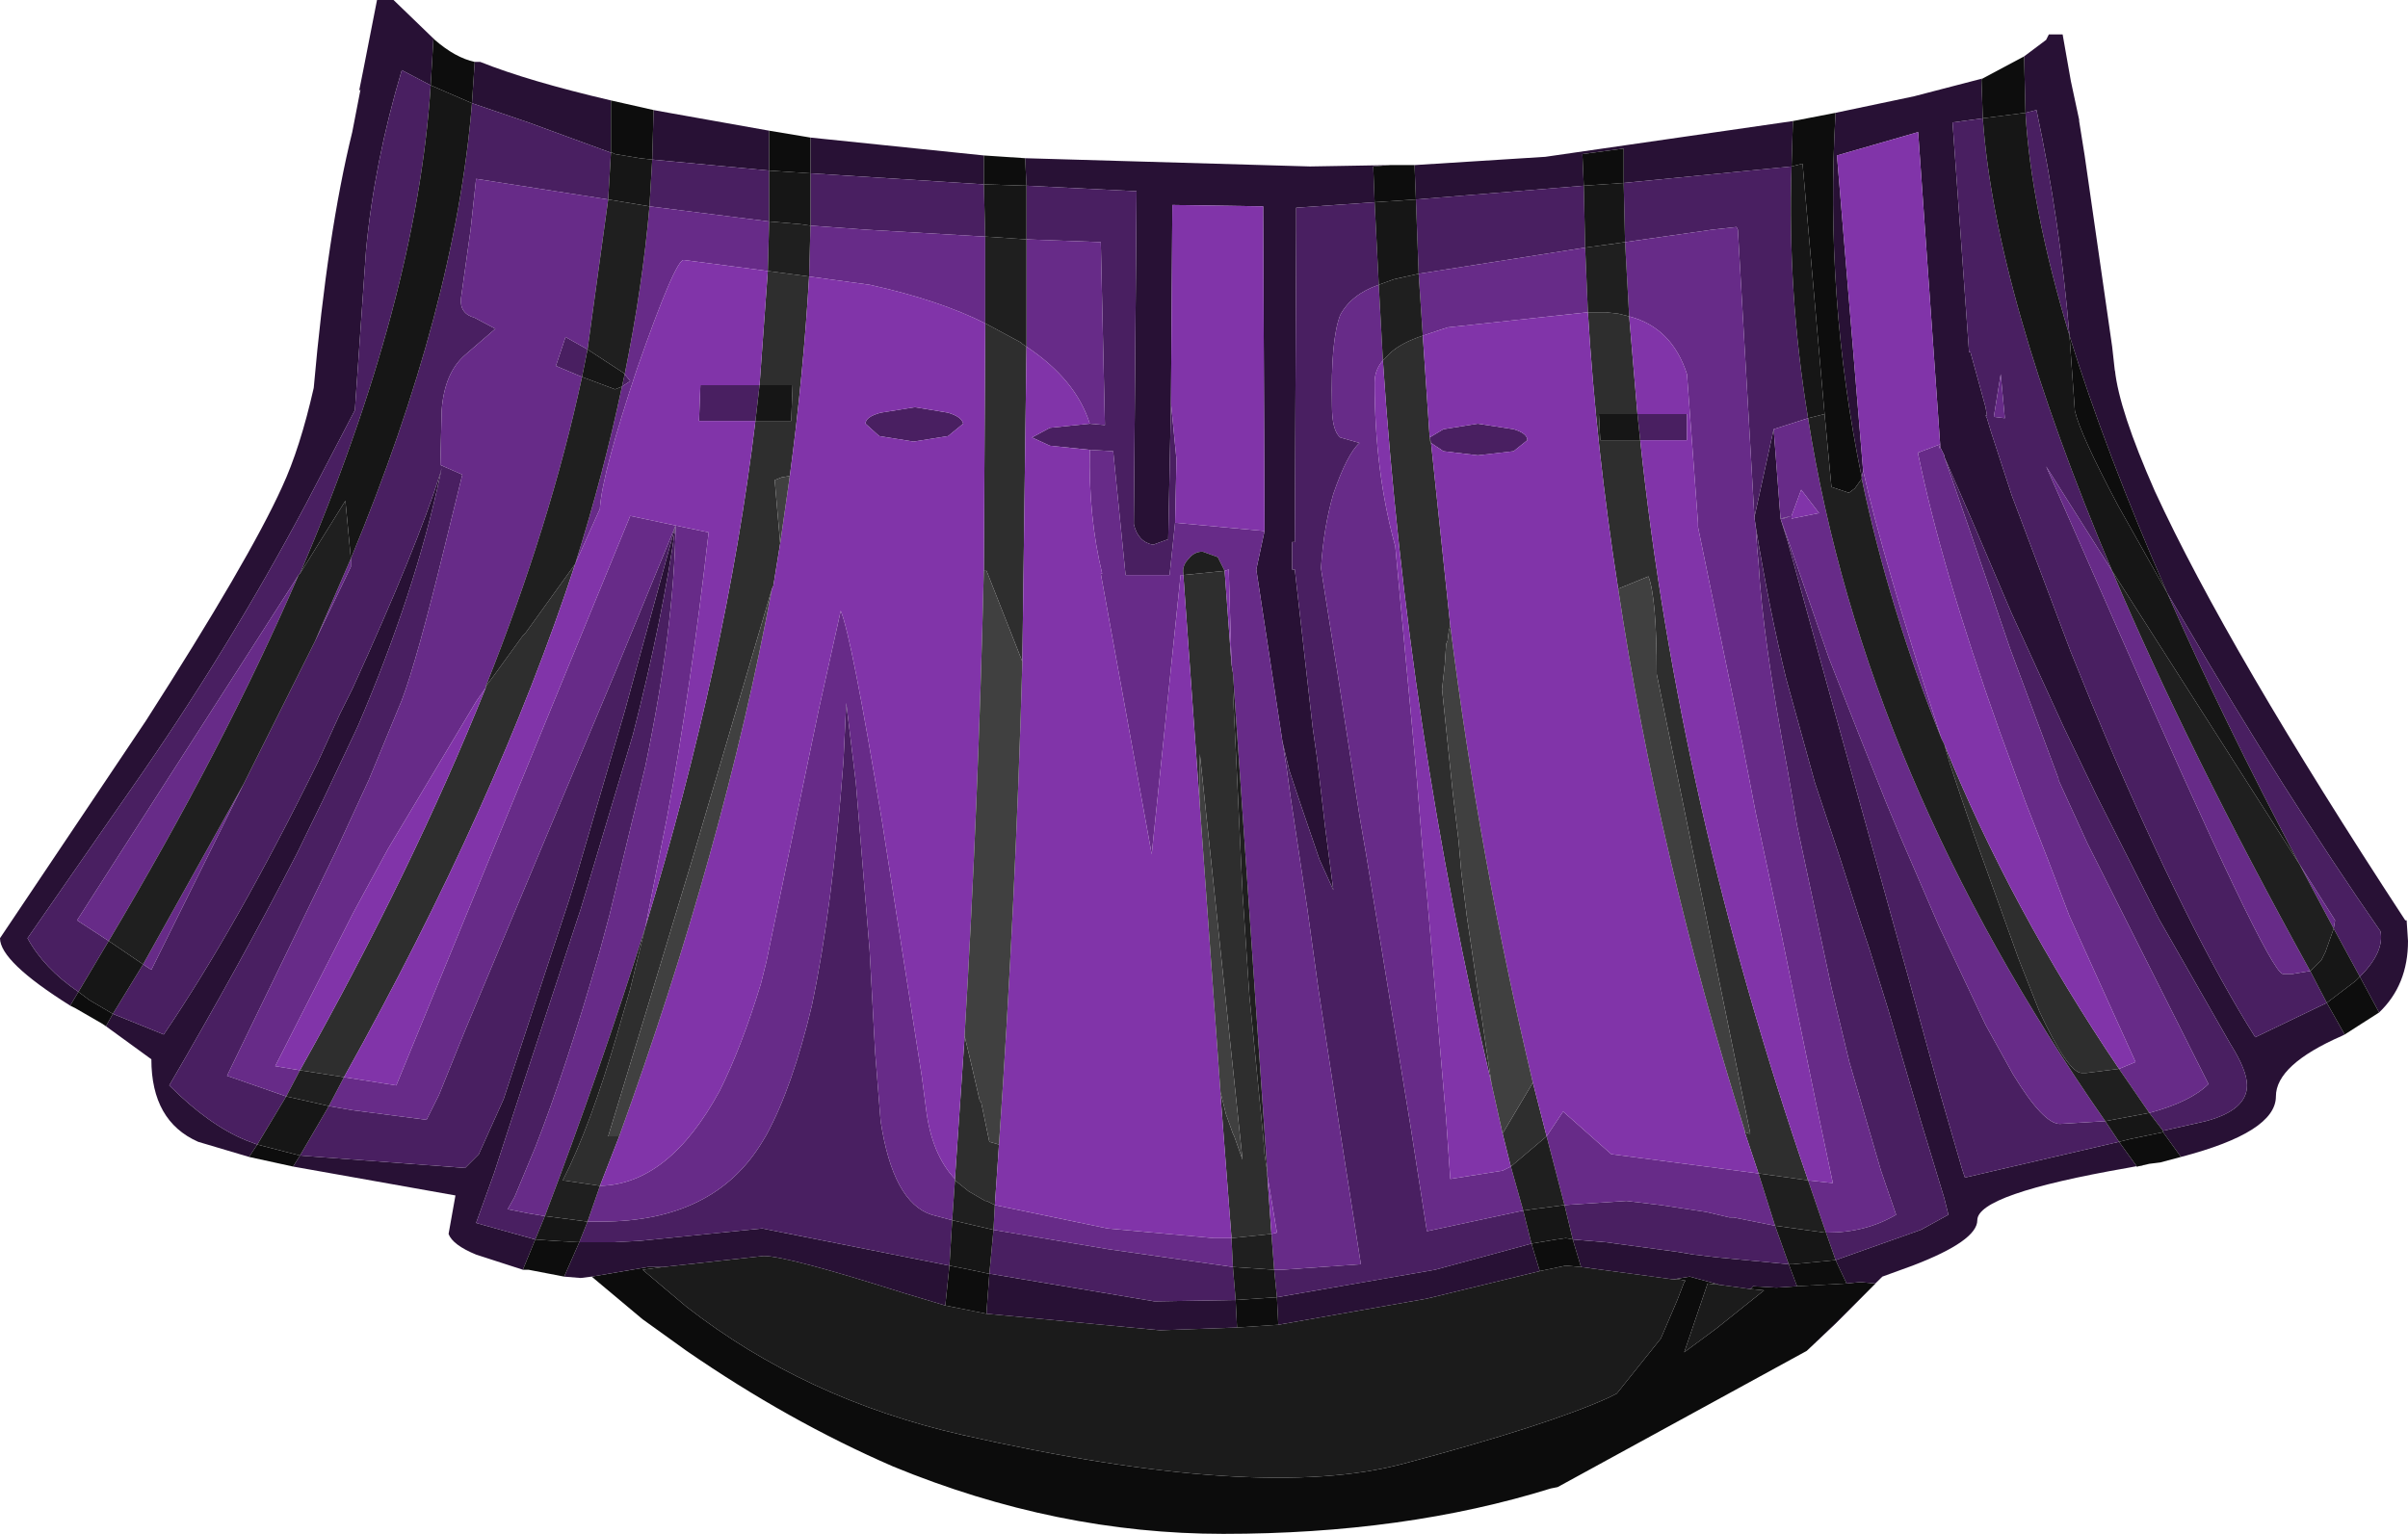 <?xml version="1.0" encoding="UTF-8" standalone="no"?>
<svg xmlns:ffdec="https://www.free-decompiler.com/flash" xmlns:xlink="http://www.w3.org/1999/xlink" ffdec:objectType="shape" height="55.75px" width="87.5px" xmlns="http://www.w3.org/2000/svg">
  <g transform="matrix(1.0, 0.0, 0.0, 1.0, 39.85, 17.2)">
    <path d="M25.8 31.9 L16.75 36.85 16.5 36.9 Q11.2 38.55 4.6 38.55 -1.45 38.55 -7.4 36.1 -11.2 34.45 -14.9 31.9 L-16.5 30.75 -18.35 29.2 -16.3 28.85 -15.75 28.85 -16.5 28.95 -14.9 30.3 Q-10.6 33.65 -4.9 34.95 5.9 37.4 11.15 36.0 16.4 34.6 18.6 33.6 L18.9 33.45 20.5 31.45 20.95 30.4 21.1 30.05 21.35 29.4 21.4 29.35 21.15 29.3 20.95 29.3 21.55 29.2 22.65 29.5 22.2 29.45 21.35 31.95 22.5 31.1 24.25 29.7 23.75 29.65 23.85 29.55 24.7 29.6 25.45 29.55 27.25 29.45 27.75 29.4 28.3 29.45 26.95 30.8 26.85 30.9 25.8 31.9" fill="#0c0c0c" fill-rule="evenodd" stroke="none"/>
    <path d="M6.6 30.95 L12.0 30.0 16.1 29.0 17.05 28.8 17.6 28.85 20.95 29.3 21.15 29.3 21.4 29.35 21.35 29.4 21.1 30.05 20.95 30.4 20.5 31.45 18.9 33.45 18.6 33.6 Q16.4 34.6 11.15 36.0 5.9 37.4 -4.9 34.95 -10.6 33.65 -14.9 30.3 L-16.5 28.95 -15.75 28.85 -12.1 28.45 Q-11.25 28.45 -7.0 29.8 L-5.5 30.25 -4.0 30.55 2.3 31.15 5.1 31.05 6.6 30.95 M23.75 29.65 L24.25 29.7 22.5 31.1 21.35 31.95 22.2 29.45 22.65 29.5 23.75 29.65" fill="#1b1b1b" fill-rule="evenodd" stroke="none"/>
    <path d="M17.85 -5.85 L18.2 -5.85 18.3 -5.85 18.4 -5.85 18.5 -5.85 18.95 -5.8 19.35 -5.7 19.65 -2.15 18.25 -2.15 18.3 -1.2 19.75 -1.2 Q21.15 12.05 25.85 25.7 L24.05 25.45 23.55 23.95 23.7 24.0 23.75 24.0 20.35 7.3 Q20.35 4.55 20.05 3.75 L18.95 4.2 Q18.15 -0.9 17.85 -5.85 M10.4 -4.1 L10.7 -4.4 Q11.1 -4.75 11.85 -5.0 L12.1 -1.3 12.1 -1.2 12.15 -1.1 12.85 5.55 12.8 5.7 12.75 6.1 12.7 6.2 12.65 6.95 12.55 7.85 12.95 11.7 13.15 13.35 13.25 14.5 13.45 16.1 14.35 22.2 Q11.3 9.35 10.4 -4.1 M15.05 25.2 L14.75 24.0 15.85 22.15 16.35 24.1 15.05 25.2 M37.15 21.65 L35.95 21.8 35.8 21.8 Q35.3 21.8 34.25 19.55 L33.5 17.65 31.9 13.2 31.4 11.75 31.0 10.55 30.8 9.85 Q33.2 15.8 37.15 21.65 M3.15 3.7 L4.65 3.55 4.9 6.95 4.95 7.25 4.95 7.95 5.05 9.95 5.3 15.25 5.55 19.0 6.05 24.1 6.1 24.75 6.2 25.4 6.2 25.5 6.35 27.65 4.9 27.8 4.5 22.6 4.5 22.5 4.7 23.3 4.95 24.0 5.0 24.1 5.3 24.95 3.75 10.2 3.75 12.1 3.15 3.7 M-11.95 -7.35 L-10.45 -7.15 Q-10.65 -3.65 -11.15 0.1 L-11.45 0.15 -11.7 0.25 -11.5 2.55 -11.75 4.1 -11.8 4.2 -14.7 14.05 -16.35 19.5 -17.75 24.1 -17.35 24.1 -18.05 25.9 -19.4 25.7 Q-18.4 23.75 -17.4 20.3 L-16.95 18.75 -16.4 16.5 Q-13.45 6.8 -12.4 -1.9 L-11.1 -1.9 -11.05 -3.2 -12.25 -3.2 -11.95 -7.35 M-18.95 3.3 Q-21.8 12.0 -27.35 21.95 L-28.95 21.7 Q-24.85 14.4 -22.2 7.8 L-22.2 7.75 -21.9 7.35 -20.85 5.9 -20.75 5.8 -18.95 3.3 M-5.15 25.65 L-4.8 20.5 -4.8 20.45 -4.55 21.5 -4.25 22.8 -4.2 22.85 -3.9 24.3 -3.55 24.4 -3.7 26.6 -4.0 26.45 -4.05 26.45 -4.65 26.1 -5.15 25.7 -5.15 25.65 M-4.1 3.5 L-4.05 -5.45 -2.75 -4.75 -2.7 -4.7 -2.55 -4.6 -2.7 6.8 -2.7 6.85 -4.0 3.55 -4.1 3.55 -4.1 3.5" fill="#2e2e2e" fill-rule="evenodd" stroke="none"/>
    <path d="M10.1 -9.85 L7.25 -9.65 7.25 -8.85 7.2 2.5 7.1 2.5 7.1 3.5 7.2 3.5 7.85 9.25 8.0 10.3 8.15 11.55 8.3 12.85 8.6 15.15 8.1 14.05 7.45 12.15 7.0 10.8 6.75 9.75 5.8 3.5 6.1 2.1 6.05 -9.7 2.75 -9.75 2.7 -2.55 2.6 2.4 2.05 2.6 Q1.5 2.5 1.35 1.85 L1.45 -10.25 -2.55 -10.45 -2.6 -11.45 7.75 -11.15 10.65 -11.2 10.05 -11.15 10.1 -9.85 M6.55 29.95 L12.3 28.95 15.8 28.0 16.1 29.0 12.0 30.0 6.6 30.95 6.55 29.95 M11.6 -9.95 L11.55 -11.2 16.3 -11.5 25.3 -12.8 25.25 -11.15 19.15 -10.55 19.15 -11.8 17.65 -11.6 17.7 -10.45 11.6 -9.95 M23.95 1.95 L23.9 1.6 24.6 -1.6 24.85 1.65 25.1 2.45 26.7 8.25 29.5 18.35 30.65 22.55 31.45 25.3 31.55 25.6 37.15 24.3 37.8 25.2 38.25 25.1 37.45 25.25 Q32.0 26.2 32.0 27.15 32.0 27.9 29.65 28.8 L28.55 29.2 25.8 31.9 26.85 30.9 26.95 30.8 28.3 29.45 27.75 29.4 27.25 29.45 26.85 28.6 29.95 27.5 30.95 26.95 30.8 26.35 29.95 23.55 28.75 19.45 28.05 17.2 27.75 16.3 27.0 13.95 26.1 11.25 25.05 7.45 Q24.45 5.0 23.95 1.95 M33.7 -15.15 L34.5 -15.75 34.55 -15.85 34.6 -15.95 35.1 -15.95 35.4 -14.25 35.7 -12.85 35.7 -12.8 35.9 -11.55 36.9 -4.6 37.0 -3.7 37.0 -3.75 Q37.15 -2.3 38.45 0.65 41.1 6.4 47.55 16.25 L47.6 16.25 47.65 17.0 Q47.65 18.6 46.6 19.6 L45.9 18.3 Q46.8 17.4 46.65 16.65 43.15 11.6 39.55 5.45 L38.9 4.35 Q36.65 -0.8 35.35 -5.0 35.0 -9.2 34.15 -13.2 L33.75 -13.1 33.7 -15.15 M45.35 20.4 L45.25 20.45 Q42.85 21.5 42.85 22.65 42.85 23.95 39.4 24.85 L38.75 23.95 38.75 23.9 40.3 23.55 Q41.8 23.15 41.8 22.25 41.8 21.7 41.2 20.75 L38.6 16.2 36.35 11.75 35.15 9.25 33.25 5.1 31.8 1.7 30.8 -0.6 30.8 -0.65 30.65 -0.95 30.65 -1.05 29.85 -12.4 26.9 -11.55 27.85 -0.1 27.8 0.15 Q26.45 -6.4 26.85 -13.1 L29.7 -13.7 32.2 -14.35 32.15 -14.3 32.2 -12.9 31.1 -12.75 31.7 -4.4 31.75 -4.4 32.3 -2.4 32.35 -2.1 32.3 -2.1 32.35 -2.0 32.5 -1.5 33.25 0.8 35.4 6.5 36.15 8.35 36.65 9.55 Q39.7 16.7 42.1 20.5 L44.7 19.25 45.35 20.4 M-18.35 29.2 L-18.75 29.25 -19.35 29.2 -18.8 27.95 -17.55 27.95 -16.6 27.9 -12.15 27.45 -5.35 28.8 -5.5 30.25 -7.0 29.8 Q-11.25 28.45 -12.1 28.45 L-15.75 28.85 -16.3 28.85 -18.35 29.2 M-20.85 28.95 L-22.55 28.4 Q-23.4 28.05 -23.55 27.65 L-23.3 26.25 -29.2 25.2 -28.95 24.8 -22.95 25.25 -22.45 24.75 -21.55 22.75 -19.2 15.6 -18.95 14.8 -17.15 8.65 -15.3 1.9 Q-15.75 5.2 -16.85 9.5 L-18.75 15.85 -18.85 16.15 -21.2 23.3 -21.9 25.45 -22.55 27.25 -20.4 27.85 -20.85 28.95 M-30.8 24.85 L-32.65 24.3 Q-34.35 23.55 -34.35 21.3 L-36.0 20.1 -35.75 19.65 -33.9 20.4 Q-31.25 16.5 -28.3 10.5 L-27.5 8.75 -27.05 7.85 Q-24.7 2.7 -23.85 0.0 L-23.8 -0.2 -23.85 0.05 Q-24.75 4.3 -26.85 9.2 L-28.1 11.85 -29.05 13.8 Q-31.1 17.8 -33.7 22.25 -32.25 23.7 -30.9 24.25 L-30.5 24.4 -30.8 24.85 M-37.3 19.35 Q-39.85 17.75 -39.85 16.9 L-34.55 9.0 Q-30.8 3.15 -29.6 0.5 -28.95 -0.9 -28.45 -3.1 -27.95 -8.75 -27.05 -12.4 L-26.75 -13.95 -26.8 -13.9 -26.65 -14.65 -26.15 -17.2 -25.55 -17.2 -24.1 -15.8 -24.2 -14.1 -25.25 -14.65 Q-26.25 -11.3 -26.55 -8.1 L-26.95 -2.35 -26.95 -2.3 -28.75 1.15 Q-31.6 6.5 -35.1 11.5 L-38.85 16.9 Q-38.25 18.0 -37.0 18.85 L-37.3 19.35 M-22.6 -14.95 L-22.4 -14.95 Q-20.65 -14.25 -17.65 -13.55 L-17.65 -11.65 -20.65 -12.75 -22.7 -13.45 -22.6 -14.95 M-16.1 -13.2 L-15.55 -13.1 -11.9 -12.45 -11.9 -11.0 -16.15 -11.4 -16.1 -13.2 M-10.4 -12.2 L-4.1 -11.55 -4.1 -11.5 -4.1 -10.5 -10.4 -10.9 -10.4 -12.2 M17.6 28.85 L17.3 27.85 18.5 27.95 21.1 28.3 21.7 28.4 22.55 28.5 25.15 28.75 25.45 29.55 24.7 29.6 23.85 29.55 23.75 29.65 22.65 29.5 21.55 29.2 20.95 29.3 17.6 28.85 M-3.9 29.1 L-3.85 29.1 2.1 30.1 5.05 30.05 5.1 31.05 2.3 31.15 -4.0 30.55 -4.0 30.45 -3.9 29.1" fill="#281135" fill-rule="evenodd" stroke="none"/>
    <path d="M6.75 9.75 L7.0 10.8 7.45 12.15 8.1 14.05 8.6 15.15 8.3 12.85 8.15 11.55 8.0 10.3 7.85 9.25 7.2 3.5 7.1 3.5 7.1 2.5 7.2 2.5 7.25 -8.85 7.25 -9.65 10.1 -9.85 10.25 -6.85 Q9.25 -6.5 8.85 -5.75 8.5 -4.85 8.55 -2.45 8.55 -1.55 8.85 -1.3 L9.55 -1.1 Q9.1 -0.7 8.6 0.75 8.25 1.95 8.15 3.45 L8.75 7.25 9.35 11.15 9.55 12.45 9.8 13.9 11.4 23.7 12.0 27.55 15.5 26.8 15.8 28.0 12.3 28.95 6.55 29.95 6.45 28.95 6.75 28.95 9.6 28.75 8.85 23.95 8.05 18.7 7.65 15.8 7.05 11.8 6.9 10.7 6.75 9.75 M-2.55 -10.45 L1.45 -10.25 1.35 1.85 Q1.5 2.5 2.05 2.6 L2.6 2.4 2.7 -2.55 2.9 -0.5 2.85 1.8 2.65 3.7 1.05 3.7 0.6 -0.8 -0.25 -0.85 -1.7 -1.0 -2.35 -1.3 -1.7 -1.65 -0.25 -1.8 0.3 -1.75 0.15 -8.4 -2.55 -8.5 -2.55 -10.45 M19.15 -10.55 L25.25 -11.15 Q25.1 -6.55 25.85 -2.0 L24.6 -1.6 23.9 1.6 23.3 -8.85 23.25 -8.95 22.35 -8.85 19.2 -8.4 19.15 -10.55 M17.7 -10.45 L17.75 -8.2 11.7 -7.25 11.6 -9.95 17.7 -10.45 M26.5 27.6 L26.55 27.6 Q27.95 27.6 29.05 26.95 L28.5 25.35 27.35 21.4 26.7 18.7 25.45 12.8 25.1 10.75 Q24.2 6.0 24.05 3.25 L24.0 2.75 23.95 1.95 Q24.45 5.0 25.05 7.45 L26.1 11.25 27.0 13.95 27.75 16.3 28.05 17.2 28.75 19.45 29.95 23.55 30.8 26.35 30.95 26.95 29.95 27.5 26.85 28.6 26.8 28.45 26.5 27.6 M12.1 -1.3 L12.6 -1.6 13.85 -1.8 15.15 -1.6 Q15.65 -1.45 15.65 -1.2 L15.15 -0.8 13.85 -0.65 12.6 -0.8 12.15 -1.1 12.1 -1.3 M19.75 -1.2 L19.65 -2.15 21.45 -2.15 21.45 -1.2 19.75 -1.2 M44.7 19.25 L42.1 20.5 Q39.7 16.7 36.65 9.55 L36.15 8.35 35.4 6.5 33.25 0.8 32.5 -1.5 32.35 -2.0 32.3 -2.1 32.35 -2.1 32.3 -2.4 31.75 -4.4 31.7 -4.4 31.1 -12.75 32.2 -12.9 Q32.65 -6.5 36.9 3.55 L34.5 -0.25 35.6 2.25 37.05 5.55 Q42.55 18.1 43.1 18.2 L43.45 18.2 44.05 18.1 44.1 18.1 44.7 19.25 M30.8 -0.6 L31.8 1.7 33.25 5.1 35.15 9.25 36.35 11.75 38.6 16.2 41.2 20.75 Q41.8 21.7 41.8 22.25 41.8 23.15 40.3 23.55 L38.75 23.9 38.25 23.25 Q39.75 22.85 40.4 22.2 L36.0 13.45 34.95 11.15 34.95 11.1 33.2 6.4 31.7 2.0 30.8 -0.6 M33.75 -13.1 L34.15 -13.2 Q35.0 -9.2 35.35 -5.0 33.95 -9.65 33.75 -13.1 M38.9 4.35 L39.55 5.45 Q43.15 11.6 46.65 16.65 46.8 17.4 45.9 18.3 L44.95 16.55 45.0 16.25 43.7 14.2 Q40.9 8.9 38.9 4.35 M32.6 -2.05 L33.0 -2.0 32.85 -3.6 32.6 -2.05 M25.25 1.55 L24.95 1.65 24.85 1.65 25.1 2.35 26.6 6.7 27.7 9.5 28.7 12.0 29.2 13.2 30.6 16.45 32.3 20.05 33.3 21.85 Q34.4 23.65 35.0 23.65 L36.65 23.55 37.15 24.3 31.55 25.6 31.45 25.3 30.65 22.55 29.5 18.35 26.7 8.25 25.1 2.45 24.85 1.65 25.25 1.55 M4.95 28.85 L5.05 30.05 2.1 30.1 -3.85 29.1 -3.9 29.1 -3.75 27.5 0.4 28.2 4.95 28.85 M17.0 26.6 L19.25 26.45 20.5 26.6 22.15 26.85 23.0 27.05 23.15 27.05 24.65 27.35 25.15 28.75 22.55 28.5 21.7 28.4 21.1 28.3 18.5 27.95 17.3 27.85 17.0 26.6 M-37.0 18.85 Q-38.25 18.0 -38.85 16.9 L-35.1 11.5 Q-31.6 6.5 -28.75 1.15 L-26.95 -2.3 -26.95 -2.35 -26.55 -8.1 Q-26.25 -11.3 -25.25 -14.65 L-24.2 -14.1 Q-24.7 -6.3 -28.95 3.65 L-29.0 3.7 -37.05 16.25 -35.9 17.0 -37.0 18.85 M-22.7 -13.45 L-20.65 -12.75 -17.65 -11.65 -17.75 -9.95 -22.55 -10.7 -22.75 -8.85 -23.1 -6.35 Q-23.15 -5.8 -22.6 -5.65 L-21.85 -5.25 -22.95 -4.3 Q-23.7 -3.65 -23.8 -2.3 L-23.85 -0.3 -23.05 0.05 -23.7 2.7 Q-24.7 6.8 -25.25 8.25 L-26.45 11.15 -27.65 13.75 -31.6 21.9 -29.45 22.65 -30.5 24.4 -30.9 24.25 Q-32.25 23.7 -33.7 22.25 -31.1 17.8 -29.05 13.8 L-28.1 11.85 -26.85 9.2 Q-24.75 4.3 -23.85 0.05 L-23.8 -0.2 -23.85 0.0 Q-24.7 2.7 -27.05 7.85 L-27.5 8.75 -28.3 10.5 Q-31.25 16.5 -33.9 20.4 L-35.75 19.65 -34.65 17.85 -34.35 18.05 -31.0 11.3 -28.4 6.1 -27.1 3.4 -27.1 3.1 Q-23.3 -6.05 -22.7 -13.45 M-11.9 -11.0 L-11.9 -9.15 -16.25 -9.7 -16.15 -11.4 -11.9 -11.0 M-10.4 -9.0 L-10.4 -10.9 -4.1 -10.5 -4.05 -8.6 -8.35 -8.85 -10.4 -9.0 M-17.15 -3.6 L-16.95 -3.35 -17.25 -3.15 -17.15 -3.6 M-18.7 -3.5 L-19.65 -3.9 -19.3 -4.95 -18.5 -4.5 -18.7 -3.5 M-12.4 -1.9 L-14.45 -1.9 -14.4 -3.2 -12.25 -3.2 -12.4 -1.9 M-6.65 -1.15 L-7.9 -1.35 -8.4 -1.8 Q-8.4 -2.05 -7.85 -2.2 L-6.6 -2.4 -5.4 -2.2 Q-4.9 -2.05 -4.85 -1.8 L-5.4 -1.35 -6.65 -1.15 M-18.5 27.2 L-18.25 27.2 -18.0 27.2 Q-13.9 27.2 -12.15 24.3 L-12.0 24.05 Q-11.05 22.3 -10.35 19.35 -9.6 15.8 -9.2 10.45 L-9.1 8.35 -8.75 11.25 -8.25 17.35 -8.05 21.05 -7.85 23.55 Q-7.4 26.5 -6.0 26.95 L-5.25 27.15 -5.35 28.8 -12.15 27.45 -16.6 27.9 -17.55 27.95 -18.8 27.95 -18.5 27.2 M-20.4 27.85 L-22.55 27.25 -21.9 25.45 -21.2 23.3 -18.85 16.15 -18.75 15.85 -16.85 9.5 Q-15.75 5.2 -15.3 1.9 L-17.15 8.65 -18.95 14.8 -19.2 15.6 -21.55 22.75 -22.45 24.75 -22.95 25.25 -28.95 24.8 -27.9 23.0 -27.05 23.15 -24.35 23.5 -23.9 22.6 -22.95 20.25 -20.25 13.8 -17.5 7.25 -15.3 1.9 Q-15.35 5.6 -16.4 10.65 L-17.7 16.05 -18.05 17.35 Q-19.3 21.7 -20.4 24.5 L-21.15 26.3 -21.4 26.75 -20.65 26.9 -20.05 27.0 -20.4 27.85" fill="#491f61" fill-rule="evenodd" stroke="none"/>
    <path d="M6.1 2.1 L5.8 3.5 6.75 9.75 6.9 10.7 7.05 11.8 7.65 15.8 8.05 18.7 8.85 23.95 9.6 28.75 6.75 28.95 6.45 28.95 6.35 27.65 6.55 27.6 6.2 25.5 6.2 25.4 4.95 7.25 4.9 6.95 4.8 3.5 4.65 3.55 4.4 3.05 3.85 2.85 Q3.55 2.85 3.35 3.1 3.1 3.35 3.15 3.65 L3.15 3.7 3.05 3.7 2.0 13.85 0.15 3.65 0.2 3.65 Q-0.3 1.6 -0.25 -0.85 L0.6 -0.8 1.05 3.7 2.65 3.7 2.85 1.8 6.1 2.1 M15.5 26.8 L12.0 27.55 11.4 23.7 9.8 13.9 9.55 12.45 9.35 11.15 8.75 7.25 8.15 3.45 Q8.25 1.95 8.6 0.75 9.1 -0.7 9.55 -1.1 L8.85 -1.3 Q8.55 -1.55 8.55 -2.45 8.5 -4.85 8.85 -5.75 9.25 -6.5 10.25 -6.85 L10.4 -4.1 Q10.1 -3.75 10.1 -3.3 10.1 -0.05 10.85 2.65 L11.6 10.7 11.75 12.55 11.85 13.75 12.0 15.3 12.7 23.5 12.85 25.65 14.75 25.35 15.05 25.2 15.5 26.8 M-2.55 -8.5 L0.15 -8.4 0.3 -1.75 -0.25 -1.8 Q-0.75 -3.4 -2.55 -4.6 L-2.55 -8.5 M17.75 -8.2 L17.85 -5.85 12.75 -5.3 11.85 -5.0 11.7 -7.25 17.75 -8.2 M19.35 -5.7 L19.2 -8.4 22.35 -8.85 23.25 -8.95 23.3 -8.85 23.9 1.6 23.95 1.95 24.0 2.75 24.05 3.25 Q24.2 6.0 25.1 10.75 L25.45 12.8 26.7 18.7 27.35 21.4 28.5 25.35 29.05 26.95 Q27.95 27.6 26.55 27.6 L26.5 27.6 25.85 25.7 26.75 25.8 26.15 22.95 25.7 20.75 24.85 16.6 23.95 12.35 23.45 9.75 21.85 1.95 21.85 1.8 21.45 -3.6 Q20.9 -5.3 19.35 -5.7 M44.1 18.1 L44.05 18.1 43.45 18.2 43.1 18.2 Q42.55 18.1 37.05 5.55 L35.6 2.25 34.5 -0.25 36.9 3.55 Q39.65 10.05 44.1 18.1 M27.8 0.15 L27.85 -0.1 Q28.55 3.05 30.7 9.65 28.8 4.95 27.8 0.2 L27.8 0.15 M30.65 -0.95 L30.8 -0.65 30.8 -0.6 31.7 2.0 33.2 6.4 34.95 11.1 34.95 11.15 36.0 13.45 40.4 22.2 Q39.75 22.85 38.25 23.25 L37.15 21.65 37.75 21.4 35.35 16.1 34.55 14.0 33.75 11.95 32.8 9.35 Q30.7 3.45 29.85 -0.7 L29.85 -0.75 30.65 -1.05 30.6 -0.9 30.65 -0.95 M25.85 -2.0 Q27.9 11.0 36.65 23.55 L35.0 23.65 Q34.4 23.65 33.3 21.85 L32.3 20.05 30.6 16.45 29.2 13.2 28.7 12.0 27.7 9.5 26.6 6.7 25.1 2.35 24.85 1.65 24.95 1.65 25.25 1.55 24.85 1.65 24.6 -1.6 25.85 -2.0 M32.6 -2.05 L32.85 -3.6 33.0 -2.0 32.6 -2.05 M43.7 14.2 L45.0 16.25 44.95 16.55 43.7 14.2 M25.25 1.55 L25.25 1.65 26.25 1.45 25.6 0.6 25.25 1.55 M16.35 24.1 L16.95 23.2 18.7 24.75 24.05 25.45 24.65 27.35 23.15 27.05 23.0 27.05 22.15 26.85 20.5 26.6 19.25 26.45 17.0 26.6 16.35 24.1 M4.9 27.8 L4.95 28.85 0.4 28.2 -3.75 27.5 -3.7 26.6 0.4 27.45 4.25 27.8 4.9 27.8 M-27.1 3.1 L-27.1 3.4 -28.4 6.1 -27.1 3.1 M-31.0 11.3 L-34.35 18.05 -34.65 17.85 -31.0 11.3 M-29.45 22.65 L-31.6 21.9 -27.65 13.75 -26.45 11.15 -25.25 8.25 Q-24.7 6.8 -23.7 2.7 L-23.05 0.05 -23.85 -0.3 -23.8 -2.3 Q-23.7 -3.65 -22.95 -4.3 L-21.85 -5.25 -22.6 -5.65 Q-23.15 -5.8 -23.1 -6.35 L-22.75 -8.85 -22.55 -10.7 -17.75 -9.95 -18.5 -4.5 -19.3 -4.95 -19.65 -3.9 -18.7 -3.5 Q-19.85 1.85 -22.2 7.75 L-22.2 7.8 -22.55 8.3 -25.75 13.65 -27.0 15.95 -29.85 21.55 -28.95 21.7 -29.45 22.65 M-11.9 -9.15 L-11.95 -7.35 -15.0 -7.75 Q-15.3 -7.8 -16.7 -3.8 -17.95 -0.05 -18.05 1.25 L-18.05 1.3 -18.1 1.4 -18.95 3.3 Q-17.9 -0.05 -17.25 -3.15 L-16.95 -3.35 -17.15 -3.6 Q-16.5 -6.8 -16.25 -9.7 L-11.9 -9.15 M-10.45 -7.15 L-10.4 -9.0 -8.35 -8.85 -4.05 -8.6 -4.05 -5.45 Q-5.75 -6.3 -8.25 -6.85 L-10.45 -7.15 M-27.35 21.95 L-25.45 22.25 -16.95 1.55 -15.3 1.9 -14.1 2.15 Q-14.75 7.85 -15.6 12.45 L-16.4 16.5 Q-18.0 21.6 -20.05 27.0 L-20.65 26.9 -21.4 26.75 -21.15 26.3 -20.4 24.5 Q-19.3 21.7 -18.05 17.35 L-17.7 16.05 -16.4 10.65 Q-15.35 5.6 -15.3 1.9 L-17.5 7.25 -20.25 13.8 -22.95 20.25 -23.9 22.6 -24.35 23.5 -27.05 23.15 -27.9 23.0 -27.35 21.95 M-18.5 27.2 L-18.05 25.9 Q-15.55 25.85 -13.7 22.45 -12.9 20.85 -12.2 18.55 L-12.0 17.75 -10.1 8.6 -9.3 5.0 Q-8.9 5.95 -7.8 12.65 L-6.35 21.95 -6.2 23.1 Q-6.0 24.75 -5.15 25.65 L-5.15 25.7 -5.25 27.15 -6.0 26.95 Q-7.4 26.5 -7.85 23.55 L-8.05 21.05 -8.25 17.35 -8.75 11.25 -9.1 8.35 -9.2 10.45 Q-9.6 15.8 -10.35 19.35 -11.05 22.3 -12.0 24.05 L-12.15 24.3 Q-13.9 27.2 -18.0 27.2 L-18.25 27.2 -18.5 27.2 M-35.9 17.0 L-37.05 16.25 -29.0 3.7 Q-31.7 9.95 -35.9 17.0" fill="#672b88" fill-rule="evenodd" stroke="none"/>
    <path d="M2.7 -2.55 L2.75 -9.75 6.05 -9.7 6.1 2.1 2.85 1.8 2.9 -0.5 2.7 -2.55 M-2.55 -4.6 Q-0.75 -3.4 -0.25 -1.8 L-1.7 -1.65 -2.35 -1.3 -1.7 -1.0 -0.25 -0.85 Q-0.3 1.6 0.2 3.65 L0.15 3.65 2.0 13.85 3.05 3.7 3.15 3.7 3.75 12.1 4.5 22.5 4.5 22.6 4.9 27.8 4.25 27.8 0.4 27.45 -3.7 26.6 -3.55 24.4 Q-2.95 15.7 -2.7 6.85 L-2.7 6.8 -2.55 -4.6 M11.85 -5.0 L12.75 -5.3 17.85 -5.85 Q18.15 -0.9 18.95 4.2 20.4 13.85 23.55 23.9 L23.55 23.95 24.05 25.45 18.7 24.75 16.95 23.2 16.35 24.1 15.85 22.15 Q13.9 13.95 12.85 5.55 L12.15 -1.1 12.6 -0.8 13.85 -0.65 15.15 -0.8 15.65 -1.2 Q15.65 -1.45 15.15 -1.6 L13.85 -1.8 12.6 -1.6 12.1 -1.3 11.85 -5.0 M25.85 25.7 Q21.15 12.05 19.75 -1.2 L21.45 -1.2 21.45 -2.15 19.65 -2.15 19.35 -5.7 Q20.9 -5.3 21.45 -3.6 L21.85 1.8 21.85 1.95 23.45 9.75 23.95 12.35 24.85 16.6 25.7 20.75 26.15 22.95 26.75 25.8 25.85 25.7 M10.4 -4.1 Q11.3 9.35 14.35 22.2 L14.75 24.0 15.05 25.2 14.75 25.35 12.85 25.65 12.7 23.5 12.0 15.3 11.85 13.75 11.75 12.55 11.6 10.7 10.85 2.65 Q10.1 -0.05 10.1 -3.3 10.1 -3.75 10.4 -4.1 M27.85 -0.1 L26.9 -11.55 29.85 -12.4 30.65 -1.05 30.65 -0.95 30.6 -0.9 30.65 -1.05 29.85 -0.75 29.85 -0.7 Q30.7 3.45 32.8 9.35 L33.75 11.95 34.55 14.0 35.35 16.1 37.75 21.4 37.15 21.65 Q33.2 15.8 30.8 9.85 L30.7 9.65 Q28.55 3.05 27.85 -0.1 M25.25 1.55 L25.6 0.6 26.25 1.45 25.25 1.65 25.25 1.55 M4.65 3.55 L4.8 3.5 4.9 6.95 4.65 3.55 M6.2 25.5 L6.55 27.6 6.35 27.65 6.2 25.5 M-18.95 3.3 L-18.1 1.4 -18.05 1.3 -18.05 1.25 Q-17.95 -0.05 -16.7 -3.8 -15.3 -7.8 -15.0 -7.75 L-11.95 -7.35 -12.25 -3.2 -14.4 -3.2 -14.45 -1.9 -12.4 -1.9 Q-13.45 6.8 -16.4 16.5 L-15.6 12.45 Q-14.75 7.85 -14.1 2.15 L-15.3 1.9 -16.95 1.55 -25.45 22.25 -27.35 21.95 Q-21.8 12.0 -18.95 3.3 M-18.05 25.9 L-17.35 24.1 Q-13.55 13.6 -11.8 4.2 L-11.75 4.1 -11.5 2.55 -11.15 0.1 Q-10.65 -3.65 -10.45 -7.15 L-8.25 -6.85 Q-5.75 -6.3 -4.05 -5.45 L-4.1 3.5 Q-4.3 12.05 -4.8 20.45 L-4.8 20.5 -5.15 25.65 Q-6.0 24.75 -6.2 23.1 L-6.35 21.95 -7.8 12.65 Q-8.9 5.95 -9.3 5.0 L-10.1 8.6 -12.0 17.75 -12.2 18.55 Q-12.9 20.85 -13.7 22.45 -15.55 25.85 -18.05 25.9 M-6.65 -1.15 L-5.4 -1.35 -4.85 -1.8 Q-4.9 -2.05 -5.4 -2.2 L-6.6 -2.4 -7.85 -2.2 Q-8.4 -2.05 -8.4 -1.8 L-7.9 -1.35 -6.65 -1.15 M-28.95 21.7 L-29.85 21.55 -27.0 15.95 -25.75 13.65 -22.55 8.3 -22.2 7.8 Q-24.85 14.4 -28.95 21.7" fill="#8134a9" fill-rule="evenodd" stroke="none"/>
    <path d="M10.1 -9.85 L10.05 -11.15 10.65 -11.2 11.55 -11.2 11.6 -9.95 10.1 -9.85 M-2.6 -11.45 L-2.55 -10.45 -4.1 -10.5 -4.1 -11.5 -4.1 -11.55 -2.6 -11.45 M17.7 -10.45 L17.65 -11.6 19.15 -11.8 19.15 -10.55 17.7 -10.45 M25.25 -11.15 L25.3 -12.8 26.85 -13.1 Q26.45 -6.4 27.8 0.15 L27.8 0.2 27.55 0.55 27.35 0.7 27.3 0.7 26.7 0.5 26.45 -2.15 25.65 -11.25 25.25 -11.15 M46.6 19.6 L45.35 20.4 44.7 19.25 45.75 18.45 45.9 18.3 46.6 19.6 M39.4 24.85 L38.65 25.05 38.25 25.1 37.8 25.2 37.15 24.3 37.55 24.2 38.75 23.95 39.4 24.85 M-19.35 29.2 L-20.65 28.95 -20.7 28.95 -20.85 28.95 -20.4 27.85 -19.7 27.9 -18.8 27.95 -19.35 29.2 M-29.2 25.2 L-30.8 24.85 -30.5 24.4 -28.95 24.8 -29.2 25.2 M-36.0 20.1 L-36.15 20.0 -37.1 19.45 -37.3 19.35 -37.0 18.85 -36.6 19.15 -35.75 19.65 -36.0 20.1 M-24.1 -15.8 L-24.05 -15.75 Q-23.3 -15.1 -22.6 -14.95 L-22.7 -13.45 -24.2 -14.1 -24.1 -15.8 M-17.65 -13.55 L-16.1 -13.2 -16.15 -11.4 -16.6 -11.45 -17.5 -11.6 -17.6 -11.65 -17.65 -11.65 -17.65 -13.55 M-11.9 -12.45 L-10.4 -12.2 -10.4 -10.9 -11.15 -10.95 -11.9 -11.0 -11.9 -12.45 M32.2 -12.9 L32.15 -14.3 32.2 -14.35 33.7 -15.15 33.75 -13.1 32.2 -12.9 M35.35 -5.0 Q36.65 -0.8 38.9 4.35 L37.1 1.15 Q35.75 -1.4 35.55 -2.25 L35.55 -2.2 35.35 -5.0 M26.85 28.6 L27.25 29.45 25.45 29.55 25.15 28.75 25.3 28.75 26.85 28.6 M5.05 30.05 L6.55 29.95 6.6 30.95 5.1 31.05 5.05 30.05 M16.1 29.0 L15.8 28.0 16.7 27.85 17.05 27.8 17.3 27.85 17.6 28.85 17.05 28.8 16.1 29.0 M-3.9 29.1 L-4.0 30.45 -4.0 30.55 -5.5 30.25 -5.35 28.8 -4.6 28.95 -3.9 29.1" fill="#0d0d0d" fill-rule="evenodd" stroke="none"/>
    <path d="M6.45 28.95 L6.55 29.95 5.05 30.05 4.95 28.85 6.45 28.95 M15.8 28.0 L15.5 26.8 15.85 26.75 17.0 26.6 17.3 27.85 17.05 27.8 16.7 27.85 15.8 28.0 M10.25 -6.85 L10.1 -9.85 11.6 -9.95 11.7 -7.25 10.8 -7.05 10.25 -6.85 M17.7 -10.45 L19.15 -10.55 19.2 -8.4 18.85 -8.35 17.75 -8.2 17.7 -10.45 M19.75 -1.2 L18.3 -1.2 18.25 -2.15 19.65 -2.15 19.75 -1.2 M12.15 -1.1 L12.1 -1.2 12.1 -1.3 12.15 -1.1 M44.7 19.25 L44.1 18.1 44.5 17.7 44.6 17.5 44.65 17.4 44.95 16.55 45.9 18.3 45.75 18.45 44.7 19.25 M36.9 3.55 Q32.65 -6.5 32.2 -12.9 L33.75 -13.1 Q33.95 -9.65 35.35 -5.0 L35.55 -2.2 35.55 -2.25 Q35.75 -1.4 37.1 1.15 L38.9 4.35 Q40.9 8.9 43.7 14.2 L36.9 3.55 M38.75 23.9 L38.75 23.95 37.55 24.2 37.15 24.3 36.65 23.55 37.45 23.4 38.25 23.25 38.75 23.9 M26.45 -2.15 L25.85 -2.0 Q25.1 -6.55 25.25 -11.15 L25.65 -11.25 26.45 -2.15 M25.15 28.75 L24.65 27.35 26.45 27.6 26.5 27.6 26.8 28.45 26.85 28.6 25.3 28.75 25.15 28.75 M-24.2 -14.1 L-22.7 -13.45 Q-23.3 -6.05 -27.1 3.1 L-27.3 1.0 -28.95 3.65 Q-24.7 -6.3 -24.2 -14.1 M-34.65 17.85 L-35.75 19.65 -36.6 19.15 -37.0 18.85 -35.9 17.0 -34.65 17.85 M-30.5 24.4 L-29.45 22.65 -29.0 22.75 -27.9 23.0 -28.95 24.8 -30.5 24.4 M-17.75 -9.95 L-17.65 -11.65 -17.6 -11.65 -17.5 -11.6 -16.6 -11.45 -16.15 -11.4 -16.25 -9.7 -17.75 -9.95 M-11.9 -11.0 L-11.15 -10.95 -10.4 -10.9 -10.4 -9.0 -10.75 -9.05 -11.9 -9.15 -11.9 -11.0 M-4.05 -8.6 L-4.1 -10.5 -2.55 -10.45 -2.55 -8.5 -4.05 -8.6 M-12.25 -3.2 L-11.05 -3.2 -11.1 -1.9 -12.4 -1.9 -12.25 -3.2 M-18.5 -4.5 L-17.2 -3.65 -17.15 -3.6 -17.25 -3.15 -17.5 -3.05 -18.7 -3.5 -18.5 -4.5 M-20.05 27.0 L-18.5 27.2 -18.8 27.95 -19.7 27.9 -20.4 27.85 -20.05 27.0 M-5.25 27.15 L-3.75 27.5 -3.9 29.1 -4.6 28.95 -5.35 28.8 -5.25 27.15" fill="#161616" fill-rule="evenodd" stroke="none"/>
    <path d="M-2.55 -8.5 L-2.55 -4.6 -2.7 -4.7 -2.75 -4.75 -4.05 -5.45 -4.05 -8.6 -2.55 -8.5 M17.85 -5.85 L17.75 -8.2 18.85 -8.35 19.2 -8.4 19.35 -5.7 18.95 -5.8 18.5 -5.85 18.4 -5.85 18.3 -5.85 18.2 -5.85 17.85 -5.85 M10.25 -6.85 L10.8 -7.05 11.7 -7.25 11.85 -5.0 Q11.1 -4.75 10.7 -4.4 L10.4 -4.1 10.25 -6.85 M24.05 25.45 L25.85 25.7 26.5 27.6 26.45 27.6 24.65 27.35 24.05 25.45 M25.85 -2.0 L26.45 -2.15 26.7 0.5 27.3 0.7 27.35 0.7 27.55 0.55 27.8 0.2 Q28.8 4.95 30.7 9.65 L30.8 9.85 31.0 10.55 31.4 11.75 31.9 13.2 33.5 17.65 34.25 19.55 Q35.3 21.8 35.8 21.8 L35.95 21.8 37.15 21.65 38.25 23.25 37.45 23.4 36.65 23.55 Q27.9 11.0 25.85 -2.0 M44.95 16.55 L44.65 17.4 44.6 17.5 44.5 17.7 44.1 18.1 Q39.65 10.05 36.9 3.55 L43.7 14.2 44.95 16.55 M3.15 3.7 L3.15 3.65 Q3.1 3.35 3.35 3.1 3.55 2.85 3.85 2.85 L4.4 3.05 4.65 3.55 3.15 3.7 M4.95 7.25 L6.2 25.4 6.1 24.75 6.05 24.1 5.55 19.0 5.3 15.25 5.05 9.95 4.95 7.95 4.95 7.25 M6.35 27.65 L6.45 28.95 4.95 28.85 4.9 27.8 6.35 27.65 M16.35 24.1 L17.0 26.6 15.85 26.75 15.5 26.8 15.05 25.2 16.35 24.1 M-3.7 26.6 L-3.75 27.5 -5.25 27.15 -5.15 25.7 -4.65 26.1 -4.05 26.45 -4.0 26.45 -3.7 26.6 M-28.4 6.1 L-31.0 11.3 -34.65 17.85 -35.9 17.0 Q-31.7 9.95 -29.0 3.7 L-28.95 3.65 -27.3 1.0 -27.1 3.1 -28.4 6.1 M-11.9 -9.15 L-10.75 -9.05 -10.4 -9.0 -10.45 -7.15 -11.95 -7.35 -11.9 -9.15 M-16.4 16.5 L-16.95 18.75 -17.4 20.3 Q-18.4 23.75 -19.4 25.7 L-18.05 25.9 -18.5 27.2 -20.05 27.0 Q-18.0 21.6 -16.4 16.5 M-17.75 -9.95 L-16.25 -9.7 Q-16.5 -6.8 -17.15 -3.6 L-17.2 -3.65 -18.5 -4.5 -17.75 -9.95 M-17.25 -3.15 Q-17.9 -0.05 -18.95 3.3 L-20.75 5.8 -20.85 5.9 -21.9 7.35 -22.2 7.75 Q-19.85 1.85 -18.7 -3.5 L-17.5 -3.05 -17.25 -3.15 M-27.9 23.0 L-29.0 22.75 -29.45 22.65 -28.95 21.7 -27.35 21.95 -27.9 23.0" fill="#1f1f1f" fill-rule="evenodd" stroke="none"/>
    <path d="M18.95 4.2 L20.05 3.75 Q20.35 4.55 20.35 7.3 L23.75 24.0 23.7 24.0 23.55 23.95 23.55 23.9 Q20.4 13.85 18.95 4.2 M14.35 22.2 L13.45 16.1 13.25 14.5 13.15 13.35 12.95 11.7 12.55 7.85 12.65 6.95 12.7 6.2 12.75 6.1 12.8 5.7 12.85 5.55 Q13.9 13.95 15.85 22.15 L14.75 24.0 14.35 22.2 M3.75 12.1 L3.75 10.2 5.3 24.95 5.0 24.1 4.95 24.0 4.7 23.3 4.5 22.5 3.75 12.1 M-17.35 24.1 L-17.75 24.1 -16.35 19.5 -14.7 14.05 -11.8 4.2 Q-13.55 13.6 -17.35 24.1 M-11.5 2.55 L-11.7 0.25 -11.45 0.15 -11.15 0.1 -11.5 2.55 M-4.8 20.45 Q-4.3 12.05 -4.1 3.5 L-4.1 3.55 -4.0 3.55 -2.7 6.85 Q-2.95 15.7 -3.55 24.4 L-3.9 24.3 -4.2 22.85 -4.25 22.8 -4.55 21.5 -4.8 20.45" fill="#404040" fill-rule="evenodd" stroke="none"/>
  </g>
</svg>
